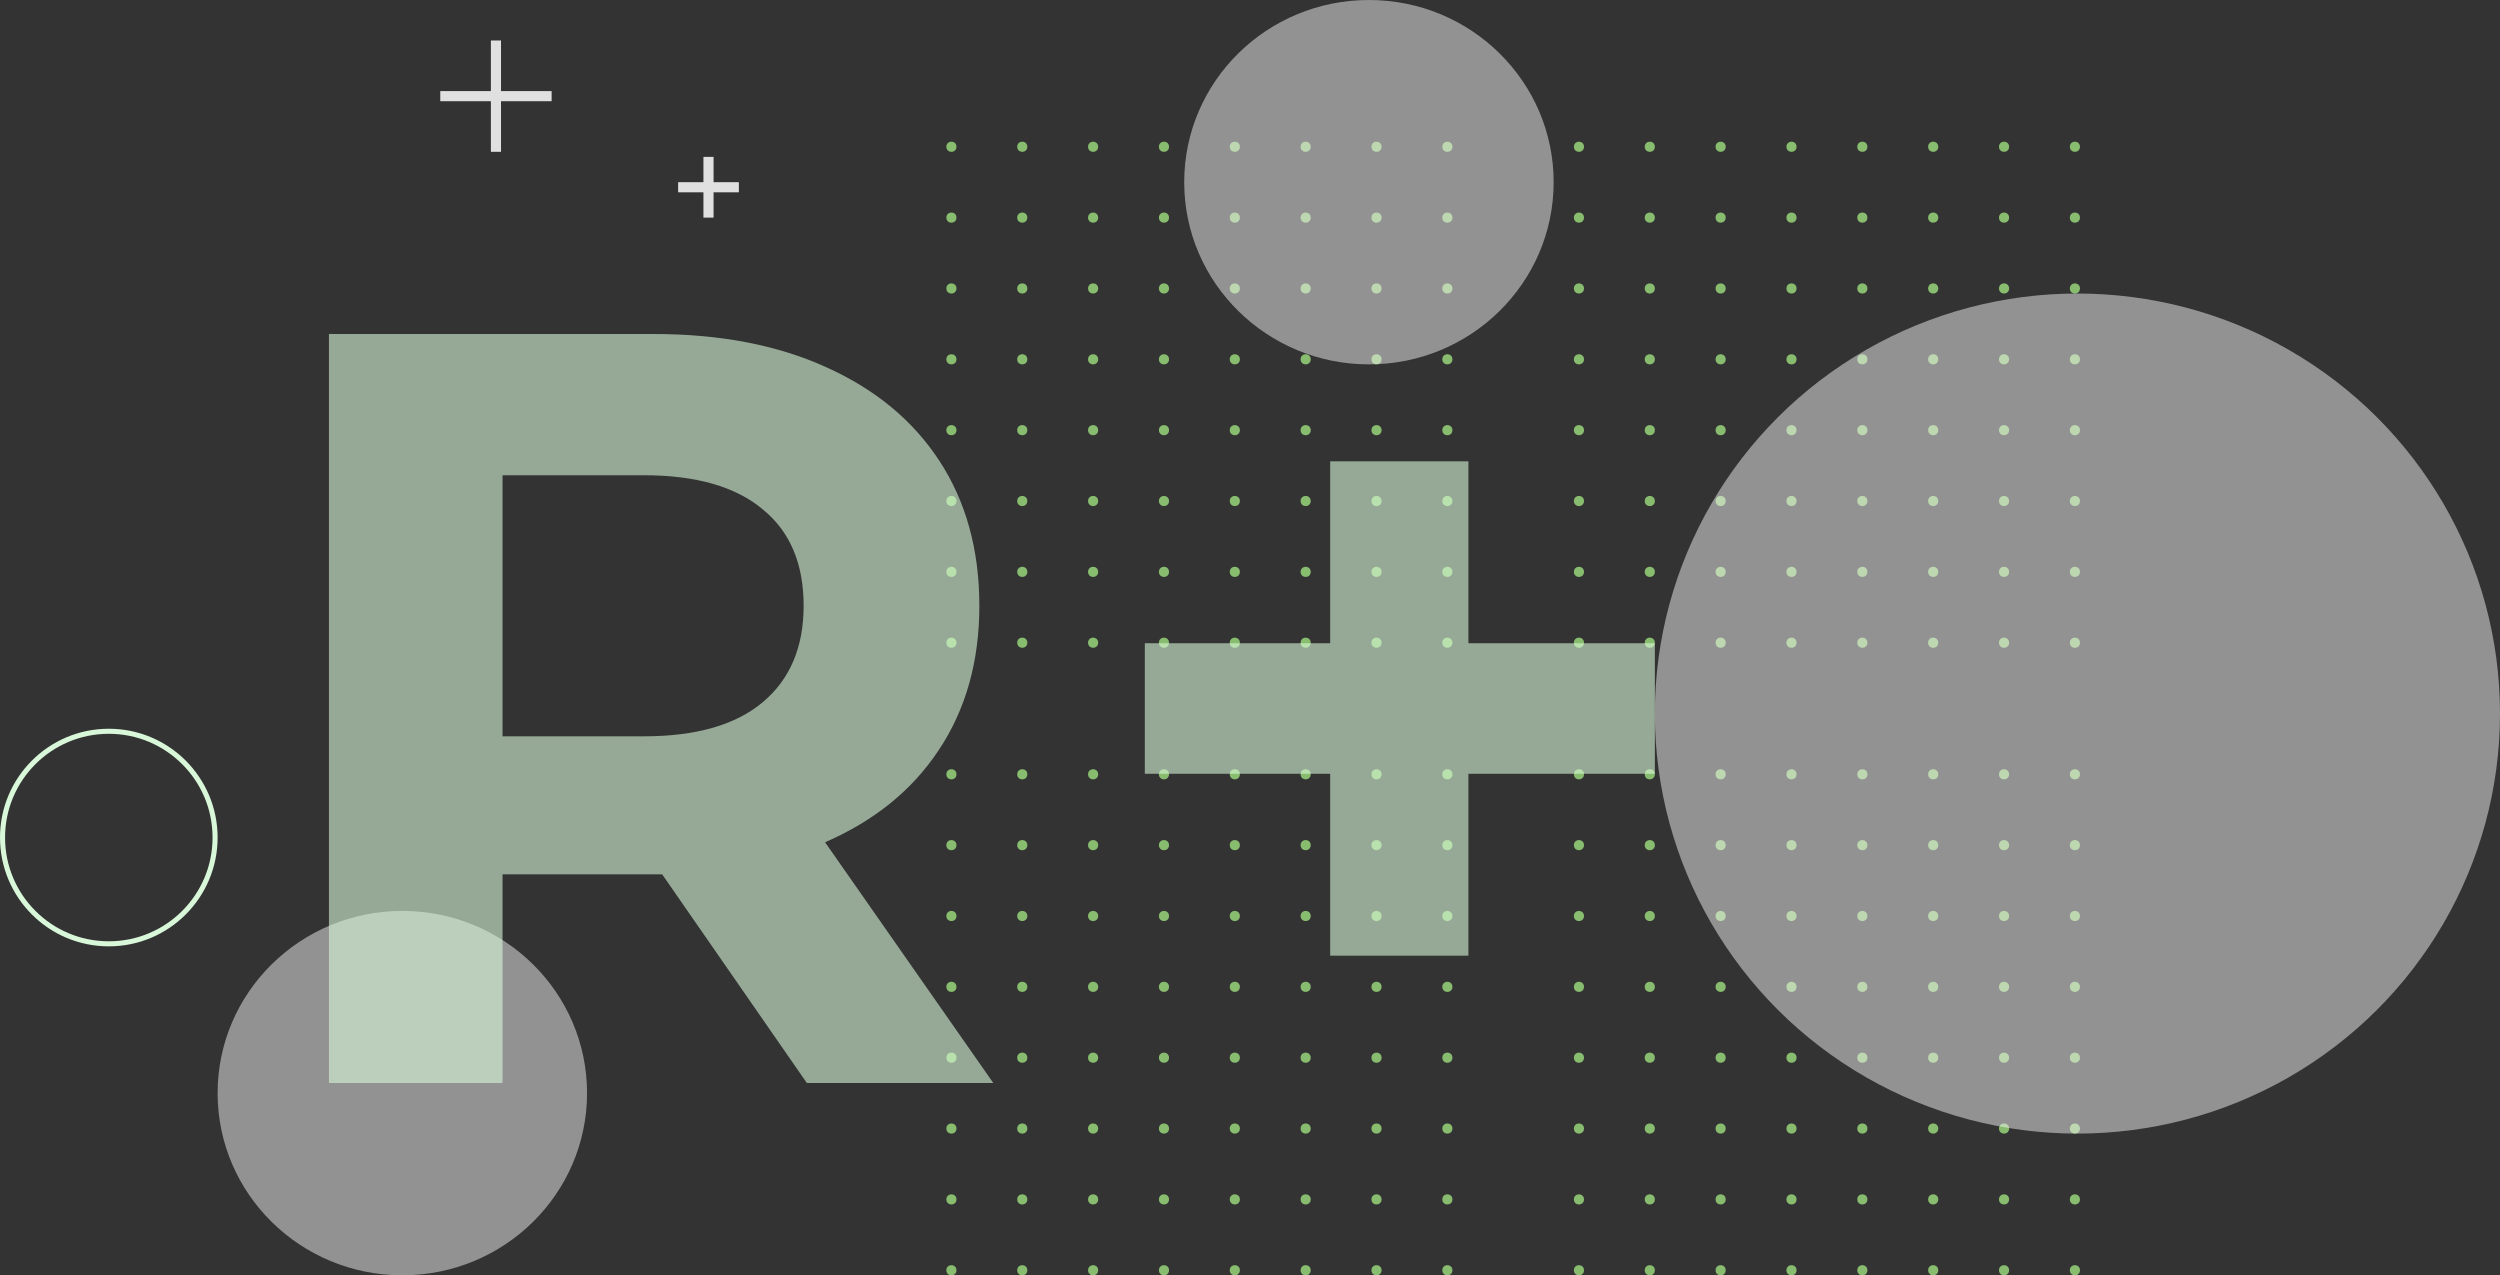<svg width="494" height="252" viewBox="0 0 494 252" fill="none" xmlns="http://www.w3.org/2000/svg">
<rect x="0" y="0" width="494" height="252" fill="#333333" stroke="none"/>
<circle cx="188" cy="29" r="1" fill="#88BD6F"/>
<circle cx="202" cy="29" r="1" fill="#88BD6F"/>
<circle cx="216" cy="29" r="1" fill="#88BD6F"/>
<circle cx="230" cy="29" r="1" fill="#88BD6F"/>
<circle cx="244" cy="29" r="1" fill="#88BD6F"/>
<circle cx="258" cy="29" r="1" fill="#88BD6F"/>
<circle cx="272" cy="29" r="1" fill="#88BD6F"/>
<circle cx="286" cy="29" r="1" fill="#88BD6F"/>
<circle cx="188" cy="43" r="1" fill="#88BD6F"/>
<circle cx="202" cy="43" r="1" fill="#88BD6F"/>
<circle cx="216" cy="43" r="1" fill="#88BD6F"/>
<circle cx="230" cy="43" r="1" fill="#88BD6F"/>
<circle cx="244" cy="43" r="1" fill="#88BD6F"/>
<circle cx="258" cy="43" r="1" fill="#88BD6F"/>
<circle cx="272" cy="43" r="1" fill="#88BD6F"/>
<circle cx="286" cy="43" r="1" fill="#88BD6F"/>
<circle cx="188" cy="57" r="1" fill="#88BD6F"/>
<circle cx="202" cy="57" r="1" fill="#88BD6F"/>
<circle cx="216" cy="57" r="1" fill="#88BD6F"/>
<circle cx="230" cy="57" r="1" fill="#88BD6F"/>
<circle cx="244" cy="57" r="1" fill="#88BD6F"/>
<circle cx="258" cy="57" r="1" fill="#88BD6F"/>
<circle cx="272" cy="57" r="1" fill="#88BD6F"/>
<circle cx="286" cy="57" r="1" fill="#88BD6F"/>
<circle cx="188" cy="71" r="1" fill="#88BD6F"/>
<circle cx="202" cy="71" r="1" fill="#88BD6F"/>
<circle cx="216" cy="71" r="1" fill="#88BD6F"/>
<circle cx="230" cy="71" r="1" fill="#88BD6F"/>
<circle cx="244" cy="71" r="1" fill="#88BD6F"/>
<circle cx="258" cy="71" r="1" fill="#88BD6F"/>
<circle cx="272" cy="71" r="1" fill="#88BD6F"/>
<circle cx="286" cy="71" r="1" fill="#88BD6F"/>
<circle cx="188" cy="85" r="1" fill="#88BD6F"/>
<circle cx="202" cy="85" r="1" fill="#88BD6F"/>
<circle cx="216" cy="85" r="1" fill="#88BD6F"/>
<circle cx="230" cy="85" r="1" fill="#88BD6F"/>
<circle cx="244" cy="85" r="1" fill="#88BD6F"/>
<circle cx="258" cy="85" r="1" fill="#88BD6F"/>
<circle cx="272" cy="85" r="1" fill="#88BD6F"/>
<circle cx="286" cy="85" r="1" fill="#88BD6F"/>
<circle cx="188" cy="99" r="1" fill="#88BD6F"/>
<circle cx="202" cy="99" r="1" fill="#88BD6F"/>
<circle cx="216" cy="99" r="1" fill="#88BD6F"/>
<circle cx="230" cy="99" r="1" fill="#88BD6F"/>
<circle cx="244" cy="99" r="1" fill="#88BD6F"/>
<circle cx="258" cy="99" r="1" fill="#88BD6F"/>
<circle cx="272" cy="99" r="1" fill="#88BD6F"/>
<circle cx="286" cy="99" r="1" fill="#88BD6F"/>
<circle cx="188" cy="113" r="1" fill="#88BD6F"/>
<circle cx="202" cy="113" r="1" fill="#88BD6F"/>
<circle cx="216" cy="113" r="1" fill="#88BD6F"/>
<circle cx="230" cy="113" r="1" fill="#88BD6F"/>
<circle cx="244" cy="113" r="1" fill="#88BD6F"/>
<circle cx="258" cy="113" r="1" fill="#88BD6F"/>
<circle cx="272" cy="113" r="1" fill="#88BD6F"/>
<circle cx="286" cy="113" r="1" fill="#88BD6F"/>
<circle cx="188" cy="127" r="1" fill="#88BD6F"/>
<circle cx="202" cy="127" r="1" fill="#88BD6F"/>
<circle cx="216" cy="127" r="1" fill="#88BD6F"/>
<circle cx="230" cy="127" r="1" fill="#88BD6F"/>
<circle cx="244" cy="127" r="1" fill="#88BD6F"/>
<circle cx="258" cy="127" r="1" fill="#88BD6F"/>
<circle cx="272" cy="127" r="1" fill="#88BD6F"/>
<circle cx="286" cy="127" r="1" fill="#88BD6F"/>
<circle cx="312" cy="29" r="1" fill="#88BD6F"/>
<circle cx="326" cy="29" r="1" fill="#88BD6F"/>
<circle cx="340" cy="29" r="1" fill="#88BD6F"/>
<circle cx="354" cy="29" r="1" fill="#88BD6F"/>
<circle cx="368" cy="29" r="1" fill="#88BD6F"/>
<circle cx="382" cy="29" r="1" fill="#88BD6F"/>
<circle cx="396" cy="29" r="1" fill="#88BD6F"/>
<circle cx="410" cy="29" r="1" fill="#88BD6F"/>
<circle cx="312" cy="43" r="1" fill="#88BD6F"/>
<circle cx="326" cy="43" r="1" fill="#88BD6F"/>
<circle cx="340" cy="43" r="1" fill="#88BD6F"/>
<circle cx="354" cy="43" r="1" fill="#88BD6F"/>
<circle cx="368" cy="43" r="1" fill="#88BD6F"/>
<circle cx="382" cy="43" r="1" fill="#88BD6F"/>
<circle cx="396" cy="43" r="1" fill="#88BD6F"/>
<circle cx="410" cy="43" r="1" fill="#88BD6F"/>
<circle cx="312" cy="57" r="1" fill="#88BD6F"/>
<circle cx="326" cy="57" r="1" fill="#88BD6F"/>
<circle cx="340" cy="57" r="1" fill="#88BD6F"/>
<circle cx="354" cy="57" r="1" fill="#88BD6F"/>
<circle cx="368" cy="57" r="1" fill="#88BD6F"/>
<circle cx="382" cy="57" r="1" fill="#88BD6F"/>
<circle cx="396" cy="57" r="1" fill="#88BD6F"/>
<circle cx="410" cy="57" r="1" fill="#88BD6F"/>
<circle cx="312" cy="71" r="1" fill="#88BD6F"/>
<circle cx="326" cy="71" r="1" fill="#88BD6F"/>
<circle cx="340" cy="71" r="1" fill="#88BD6F"/>
<circle cx="354" cy="71" r="1" fill="#88BD6F"/>
<circle cx="368" cy="71" r="1" fill="#88BD6F"/>
<circle cx="382" cy="71" r="1" fill="#88BD6F"/>
<circle cx="396" cy="71" r="1" fill="#88BD6F"/>
<circle cx="410" cy="71" r="1" fill="#88BD6F"/>
<circle cx="312" cy="85" r="1" fill="#88BD6F"/>
<circle cx="326" cy="85" r="1" fill="#88BD6F"/>
<circle cx="340" cy="85" r="1" fill="#88BD6F"/>
<circle cx="354" cy="85" r="1" fill="#88BD6F"/>
<circle cx="368" cy="85" r="1" fill="#88BD6F"/>
<circle cx="382" cy="85" r="1" fill="#88BD6F"/>
<circle cx="396" cy="85" r="1" fill="#88BD6F"/>
<circle cx="410" cy="85" r="1" fill="#88BD6F"/>
<circle cx="312" cy="99" r="1" fill="#88BD6F"/>
<circle cx="326" cy="99" r="1" fill="#88BD6F"/>
<circle cx="340" cy="99" r="1" fill="#88BD6F"/>
<circle cx="354" cy="99" r="1" fill="#88BD6F"/>
<circle cx="368" cy="99" r="1" fill="#88BD6F"/>
<circle cx="382" cy="99" r="1" fill="#88BD6F"/>
<circle cx="396" cy="99" r="1" fill="#88BD6F"/>
<circle cx="410" cy="99" r="1" fill="#88BD6F"/>
<circle cx="312" cy="113" r="1" fill="#88BD6F"/>
<circle cx="326" cy="113" r="1" fill="#88BD6F"/>
<circle cx="340" cy="113" r="1" fill="#88BD6F"/>
<circle cx="354" cy="113" r="1" fill="#88BD6F"/>
<circle cx="368" cy="113" r="1" fill="#88BD6F"/>
<circle cx="382" cy="113" r="1" fill="#88BD6F"/>
<circle cx="396" cy="113" r="1" fill="#88BD6F"/>
<circle cx="410" cy="113" r="1" fill="#88BD6F"/>
<circle cx="312" cy="127" r="1" fill="#88BD6F"/>
<circle cx="326" cy="127" r="1" fill="#88BD6F"/>
<circle cx="340" cy="127" r="1" fill="#88BD6F"/>
<circle cx="354" cy="127" r="1" fill="#88BD6F"/>
<circle cx="368" cy="127" r="1" fill="#88BD6F"/>
<circle cx="382" cy="127" r="1" fill="#88BD6F"/>
<circle cx="396" cy="127" r="1" fill="#88BD6F"/>
<circle cx="410" cy="127" r="1" fill="#88BD6F"/>
<circle cx="188" cy="153" r="1" fill="#88BD6F"/>
<circle cx="202" cy="153" r="1" fill="#88BD6F"/>
<circle cx="216" cy="153" r="1" fill="#88BD6F"/>
<circle cx="230" cy="153" r="1" fill="#88BD6F"/>
<circle cx="244" cy="153" r="1" fill="#88BD6F"/>
<circle cx="258" cy="153" r="1" fill="#88BD6F"/>
<circle cx="272" cy="153" r="1" fill="#88BD6F"/>
<circle cx="286" cy="153" r="1" fill="#88BD6F"/>
<circle cx="188" cy="167" r="1" fill="#88BD6F"/>
<circle cx="202" cy="167" r="1" fill="#88BD6F"/>
<circle cx="216" cy="167" r="1" fill="#88BD6F"/>
<circle cx="230" cy="167" r="1" fill="#88BD6F"/>
<circle cx="244" cy="167" r="1" fill="#88BD6F"/>
<circle cx="258" cy="167" r="1" fill="#88BD6F"/>
<circle cx="272" cy="167" r="1" fill="#88BD6F"/>
<circle cx="286" cy="167" r="1" fill="#88BD6F"/>
<circle cx="188" cy="181" r="1" fill="#88BD6F"/>
<circle cx="202" cy="181" r="1" fill="#88BD6F"/>
<circle cx="216" cy="181" r="1" fill="#88BD6F"/>
<circle cx="230" cy="181" r="1" fill="#88BD6F"/>
<circle cx="244" cy="181" r="1" fill="#88BD6F"/>
<circle cx="258" cy="181" r="1" fill="#88BD6F"/>
<circle cx="272" cy="181" r="1" fill="#88BD6F"/>
<circle cx="286" cy="181" r="1" fill="#88BD6F"/>
<circle cx="188" cy="195" r="1" fill="#88BD6F"/>
<circle cx="202" cy="195" r="1" fill="#88BD6F"/>
<circle cx="216" cy="195" r="1" fill="#88BD6F"/>
<circle cx="230" cy="195" r="1" fill="#88BD6F"/>
<circle cx="244" cy="195" r="1" fill="#88BD6F"/>
<circle cx="258" cy="195" r="1" fill="#88BD6F"/>
<circle cx="272" cy="195" r="1" fill="#88BD6F"/>
<circle cx="286" cy="195" r="1" fill="#88BD6F"/>
<circle cx="188" cy="209" r="1" fill="#88BD6F"/>
<circle cx="202" cy="209" r="1" fill="#88BD6F"/>
<circle cx="216" cy="209" r="1" fill="#88BD6F"/>
<circle cx="230" cy="209" r="1" fill="#88BD6F"/>
<circle cx="244" cy="209" r="1" fill="#88BD6F"/>
<circle cx="258" cy="209" r="1" fill="#88BD6F"/>
<circle cx="272" cy="209" r="1" fill="#88BD6F"/>
<circle cx="286" cy="209" r="1" fill="#88BD6F"/>
<circle cx="188" cy="223" r="1" fill="#88BD6F"/>
<circle cx="202" cy="223" r="1" fill="#88BD6F"/>
<circle cx="216" cy="223" r="1" fill="#88BD6F"/>
<circle cx="230" cy="223" r="1" fill="#88BD6F"/>
<circle cx="244" cy="223" r="1" fill="#88BD6F"/>
<circle cx="258" cy="223" r="1" fill="#88BD6F"/>
<circle cx="272" cy="223" r="1" fill="#88BD6F"/>
<circle cx="286" cy="223" r="1" fill="#88BD6F"/>
<circle cx="188" cy="237" r="1" fill="#88BD6F"/>
<circle cx="202" cy="237" r="1" fill="#88BD6F"/>
<circle cx="216" cy="237" r="1" fill="#88BD6F"/>
<circle cx="230" cy="237" r="1" fill="#88BD6F"/>
<circle cx="244" cy="237" r="1" fill="#88BD6F"/>
<circle cx="258" cy="237" r="1" fill="#88BD6F"/>
<circle cx="272" cy="237" r="1" fill="#88BD6F"/>
<circle cx="286" cy="237" r="1" fill="#88BD6F"/>
<circle cx="188" cy="251" r="1" fill="#88BD6F"/>
<circle cx="202" cy="251" r="1" fill="#88BD6F"/>
<circle cx="216" cy="251" r="1" fill="#88BD6F"/>
<circle cx="230" cy="251" r="1" fill="#88BD6F"/>
<circle cx="244" cy="251" r="1" fill="#88BD6F"/>
<circle cx="258" cy="251" r="1" fill="#88BD6F"/>
<circle cx="272" cy="251" r="1" fill="#88BD6F"/>
<circle cx="286" cy="251" r="1" fill="#88BD6F"/>
<circle cx="312" cy="153" r="1" fill="#88BD6F"/>
<circle cx="326" cy="153" r="1" fill="#88BD6F"/>
<circle cx="340" cy="153" r="1" fill="#88BD6F"/>
<circle cx="354" cy="153" r="1" fill="#88BD6F"/>
<circle cx="368" cy="153" r="1" fill="#88BD6F"/>
<circle cx="382" cy="153" r="1" fill="#88BD6F"/>
<circle cx="396" cy="153" r="1" fill="#88BD6F"/>
<circle cx="410" cy="153" r="1" fill="#88BD6F"/>
<circle cx="312" cy="167" r="1" fill="#88BD6F"/>
<circle cx="326" cy="167" r="1" fill="#88BD6F"/>
<circle cx="340" cy="167" r="1" fill="#88BD6F"/>
<circle cx="354" cy="167" r="1" fill="#88BD6F"/>
<circle cx="368" cy="167" r="1" fill="#88BD6F"/>
<circle cx="382" cy="167" r="1" fill="#88BD6F"/>
<circle cx="396" cy="167" r="1" fill="#88BD6F"/>
<circle cx="410" cy="167" r="1" fill="#88BD6F"/>
<circle cx="312" cy="181" r="1" fill="#88BD6F"/>
<circle cx="326" cy="181" r="1" fill="#88BD6F"/>
<circle cx="340" cy="181" r="1" fill="#88BD6F"/>
<circle cx="354" cy="181" r="1" fill="#88BD6F"/>
<circle cx="368" cy="181" r="1" fill="#88BD6F"/>
<circle cx="382" cy="181" r="1" fill="#88BD6F"/>
<circle cx="396" cy="181" r="1" fill="#88BD6F"/>
<circle cx="410" cy="181" r="1" fill="#88BD6F"/>
<circle cx="312" cy="195" r="1" fill="#88BD6F"/>
<circle cx="326" cy="195" r="1" fill="#88BD6F"/>
<circle cx="340" cy="195" r="1" fill="#88BD6F"/>
<circle cx="354" cy="195" r="1" fill="#88BD6F"/>
<circle cx="368" cy="195" r="1" fill="#88BD6F"/>
<circle cx="382" cy="195" r="1" fill="#88BD6F"/>
<circle cx="396" cy="195" r="1" fill="#88BD6F"/>
<circle cx="410" cy="195" r="1" fill="#88BD6F"/>
<circle cx="312" cy="209" r="1" fill="#88BD6F"/>
<circle cx="326" cy="209" r="1" fill="#88BD6F"/>
<circle cx="340" cy="209" r="1" fill="#88BD6F"/>
<circle cx="354" cy="209" r="1" fill="#88BD6F"/>
<circle cx="368" cy="209" r="1" fill="#88BD6F"/>
<circle cx="382" cy="209" r="1" fill="#88BD6F"/>
<circle cx="396" cy="209" r="1" fill="#88BD6F"/>
<circle cx="410" cy="209" r="1" fill="#88BD6F"/>
<circle cx="312" cy="223" r="1" fill="#88BD6F"/>
<circle cx="326" cy="223" r="1" fill="#88BD6F"/>
<circle cx="340" cy="223" r="1" fill="#88BD6F"/>
<circle cx="354" cy="223" r="1" fill="#88BD6F"/>
<circle cx="368" cy="223" r="1" fill="#88BD6F"/>
<circle cx="382" cy="223" r="1" fill="#88BD6F"/>
<circle cx="396" cy="223" r="1" fill="#88BD6F"/>
<circle cx="410" cy="223" r="1" fill="#88BD6F"/>
<circle cx="312" cy="237" r="1" fill="#88BD6F"/>
<circle cx="326" cy="237" r="1" fill="#88BD6F"/>
<circle cx="340" cy="237" r="1" fill="#88BD6F"/>
<circle cx="354" cy="237" r="1" fill="#88BD6F"/>
<circle cx="368" cy="237" r="1" fill="#88BD6F"/>
<circle cx="382" cy="237" r="1" fill="#88BD6F"/>
<circle cx="396" cy="237" r="1" fill="#88BD6F"/>
<circle cx="410" cy="237" r="1" fill="#88BD6F"/>
<circle cx="312" cy="251" r="1" fill="#88BD6F"/>
<circle cx="326" cy="251" r="1" fill="#88BD6F"/>
<circle cx="340" cy="251" r="1" fill="#88BD6F"/>
<circle cx="354" cy="251" r="1" fill="#88BD6F"/>
<circle cx="368" cy="251" r="1" fill="#88BD6F"/>
<circle cx="382" cy="251" r="1" fill="#88BD6F"/>
<circle cx="396" cy="251" r="1" fill="#88BD6F"/>
<circle cx="410" cy="251" r="1" fill="#88BD6F"/>
<ellipse opacity="0.5" cx="410.5" cy="141" rx="83.5" ry="83" fill="#F2F2F2"/>
<ellipse opacity="0.5" cx="270.5" cy="36" rx="36.5" ry="36" fill="#F2F2F2"/>
<ellipse opacity="0.5" cx="79.5" cy="216" rx="36.5" ry="36" fill="#F2F2F2"/>
<line x1="87" y1="19" x2="109" y2="19" stroke="#E0E0E0" stroke-width="2"/>
<line x1="98" y1="30" x2="98" y2="8" stroke="#E0E0E0" stroke-width="2"/>
<line x1="134" y1="37" x2="146" y2="37" stroke="#E0E0E0" stroke-width="2"/>
<line x1="140" y1="43" x2="140" y2="31" stroke="#E0E0E0" stroke-width="2"/>
<circle cx="21.5" cy="165.5" r="21" stroke="#D8F8D9"/>
<g opacity="0.6">
<path d="M159.432 214L130.848 172.771H129.154H99.3L99.3 214H65L65 66L129.154 66C142.282 66 153.645 68.185 163.243 72.554C172.983 76.924 180.464 83.126 185.686 91.16C190.909 99.194 193.52 108.709 193.52 119.703C193.52 130.697 190.839 140.211 185.475 148.246C180.252 156.139 172.771 162.2 163.031 166.429L196.273 214H159.432ZM158.797 119.703C158.797 111.387 156.115 105.044 150.751 100.674C145.387 96.164 137.553 93.909 127.249 93.909L99.3 93.909L99.3 145.497H127.249C137.553 145.497 145.387 143.242 150.751 138.731C156.115 134.221 158.797 127.878 158.797 119.703Z" fill="#D8F8D9"/>
<path d="M327 152.897H290.159V188.84L262.846 188.84V152.897H226.216V127.103H262.846V91.16H290.159V127.103L327 127.103V152.897Z" fill="#D8F8D9"/>
</g>
</svg>
